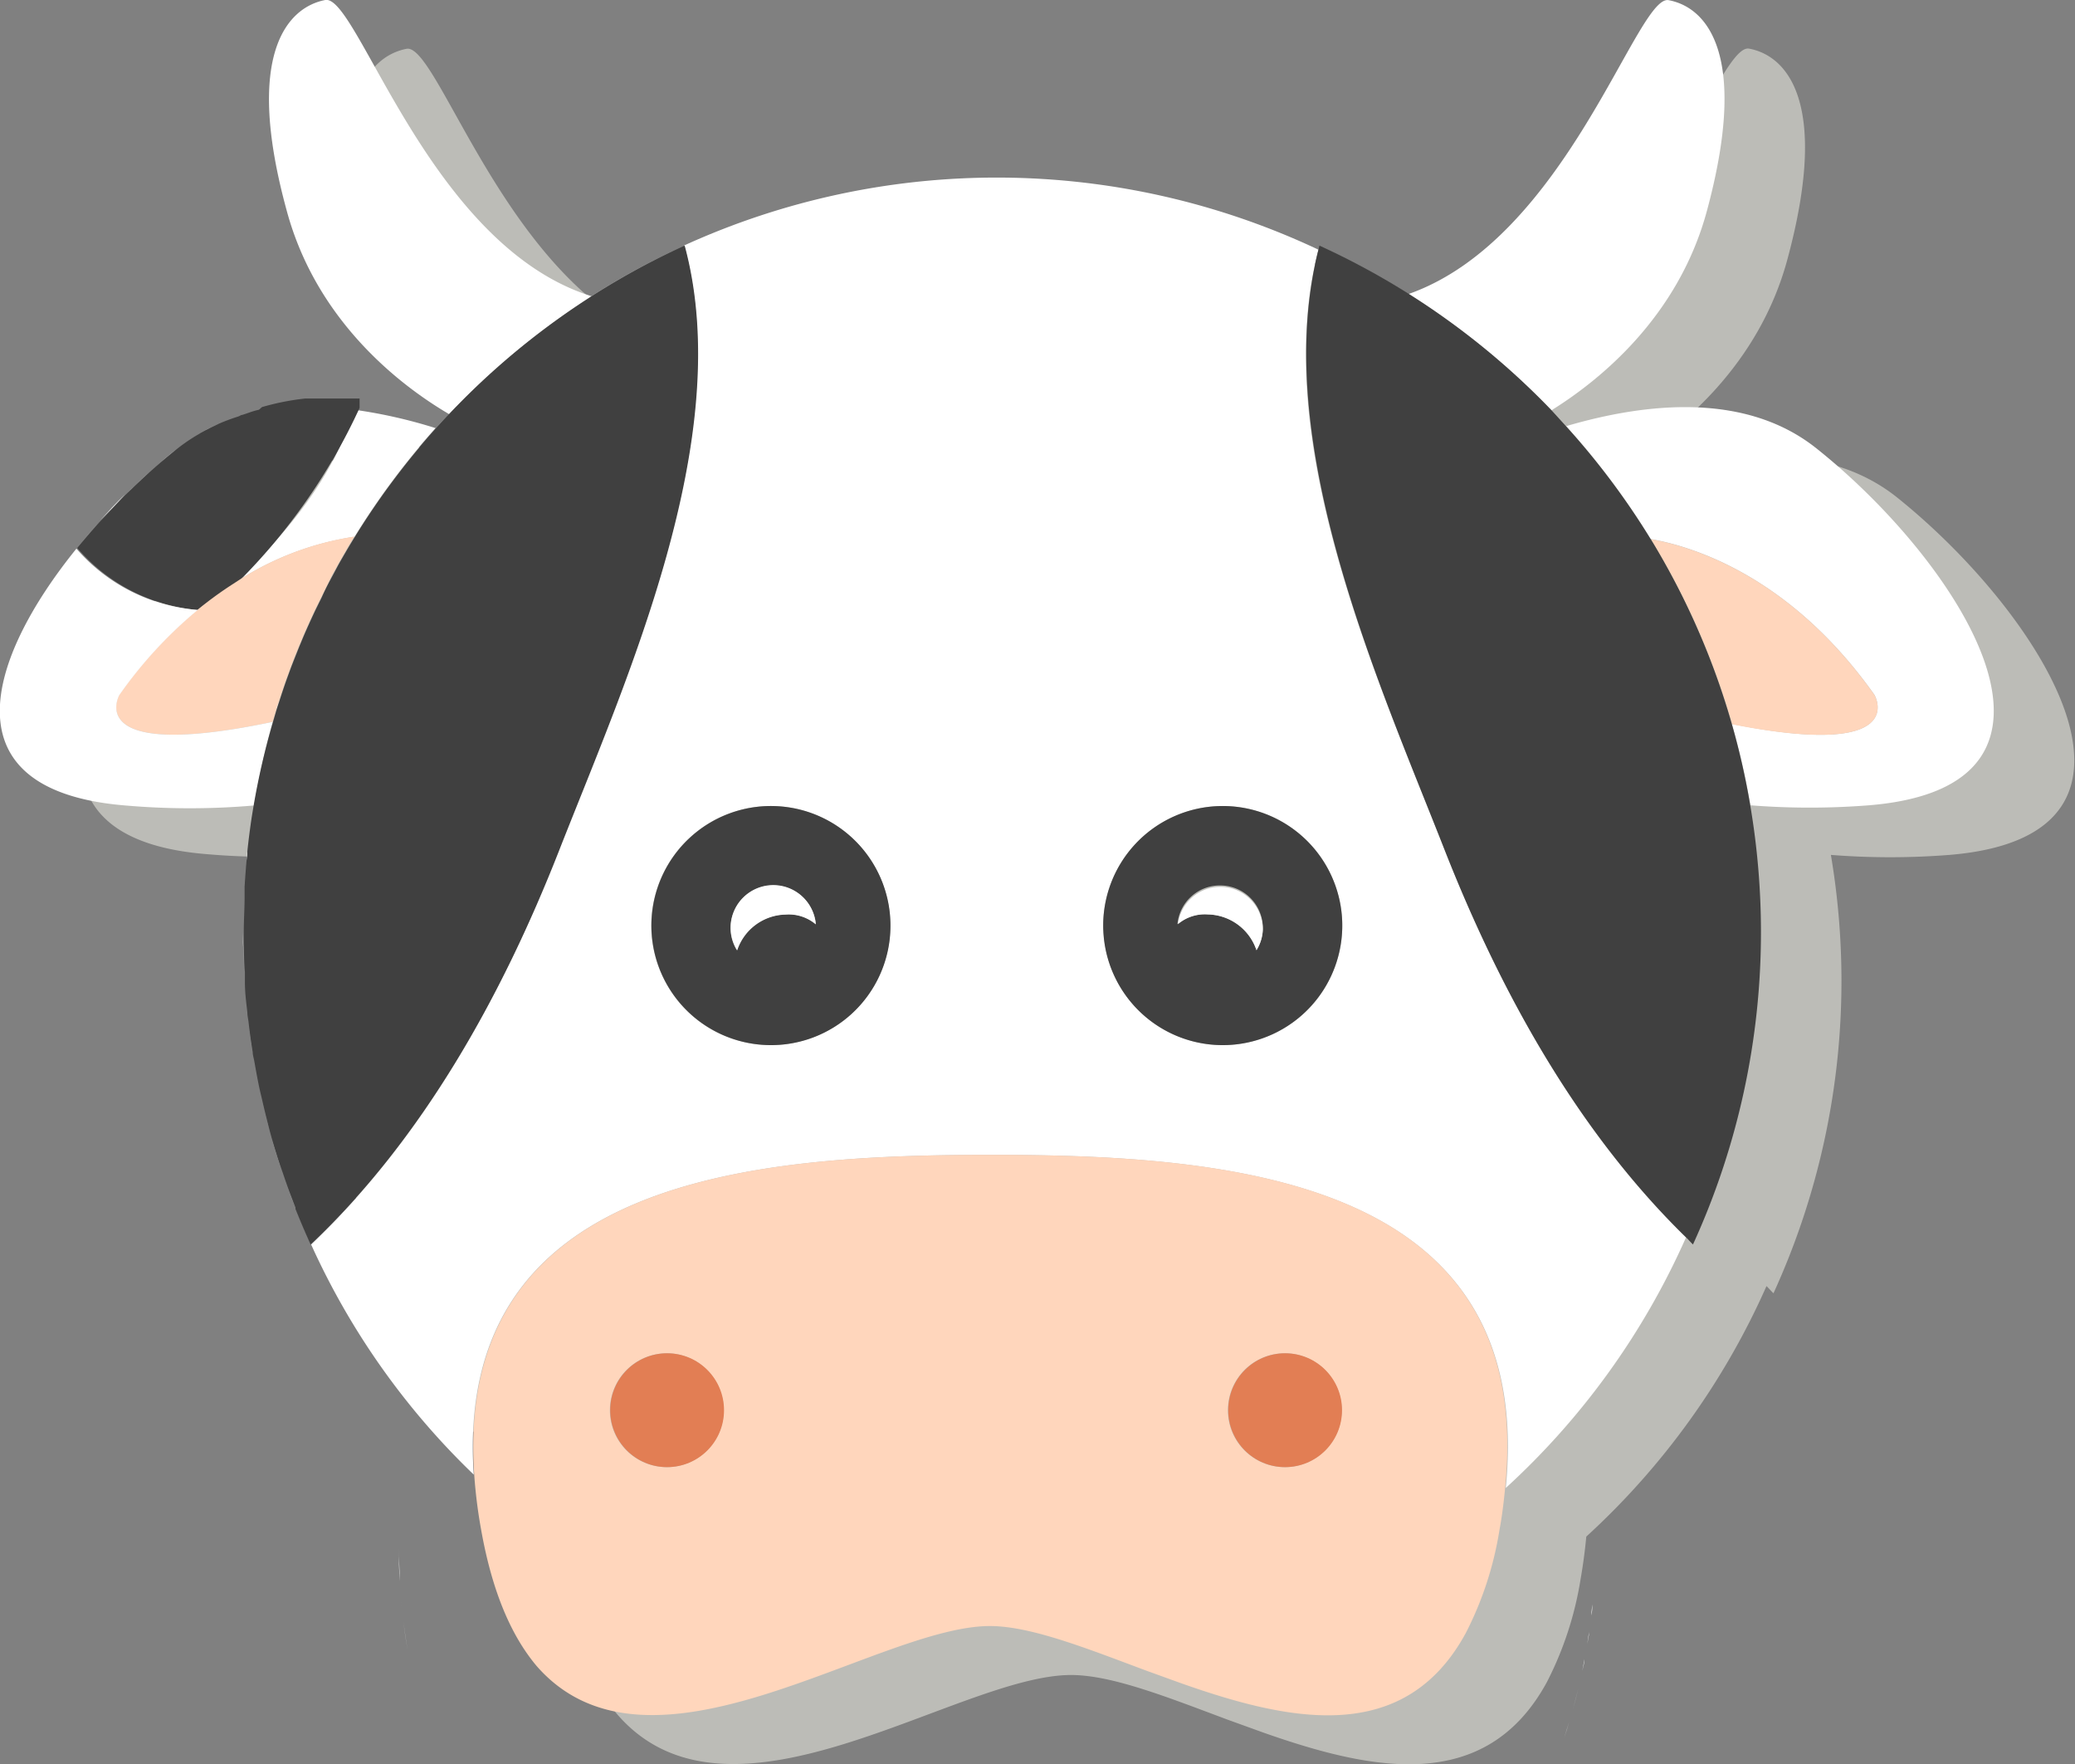 <svg xmlns="http://www.w3.org/2000/svg" viewBox="0 0 127.59 108.47"><rect x="0" y="0" width="127.59" height="108.47" fill="#808080" stroke="none"/><defs><style>.cls-1{fill:#bcbcb7;fill-rule:evenodd;}.cls-2{fill:#fff;}.cls-3{fill:#404040;}.cls-4{fill:#ffd6bc;}.cls-5{fill:#e27e54;}</style></defs><title>ko</title><g id="Lager_2" data-name="Lager 2"><g id="Background"><path class="cls-1" d="M12.67,52.51a45.71,45.71,0,0,0,7.93,0l-.07.42-.06.37c-.1.68-.19,1.37-.26,2.05,0,.19,0,.38-.05.57q-.07.8-.12,1.61c0,.21,0,.41,0,.62,0,.71-.05,1.42-.05,2.14s0,1.66.07,2.49c0,.22,0,.43,0,.65,0,.61.08,1.22.15,1.82,0,.22.06.44.08.66.07.6.15,1.2.25,1.79,0,.19.07.38.1.57.11.62.22,1.25.36,1.86l.11.46c.15.66.31,1.31.49,2l.09.33c.2.69.4,1.37.63,2l.07.2c.24.72.5,1.43.78,2.13l0,.09q.44,1.11.93,2.18a45.72,45.72,0,0,0,10,14.15,30.7,30.7,0,0,0,.43,3.41c.71,3.91,1.92,6.58,3.46,8.36,7,8,20.91-2.46,27.87-2.46,2.51,0,5.94,1.37,9.61,2.74l2.24.81c6.63,2.33,13.63,3.8,17.4-3.1a21.07,21.07,0,0,0,2.08-6.35c.16-.91.27-1.77.35-2.61a46.18,46.18,0,0,0,11.08-15.4c.15.14.28.3.43.44a46.15,46.15,0,0,0,4.18-19.23,46.63,46.63,0,0,0-.65-7.72,46.53,46.53,0,0,0,7.29,0c14.58-1.2,5.45-15.05-3.25-22-4.31-3.42-10.36-2.82-15.37-1.35-.3-.33-.6-.66-.91-1,2.9-1.8,7.8-5.7,9.57-12.28,2.59-9.59,0-12.5-2.36-12.94-1.95-.37-6.25,14.65-16,18.07a46.18,46.18,0,0,0-5.5-3l-.06.26a46.35,46.35,0,0,0-39-.26h0c-.88.4-1.75.84-2.6,1.3l-.68.37q-1.09.61-2.14,1.27l-.29.17C31.36,18.08,27,2.63,25,3c-2.33.45-4.94,3.35-2.36,12.94,1.86,6.9,7.14,10.85,10,12.52l-.13.14-.69.75A30.88,30.88,0,0,0,27,28.27l.1-.19v-.58H23.78a15.47,15.47,0,0,0-2.61.51c-.09,0-.19.17-.28.19-.35.07-.69.22-1,.31-.08,0-.16.08-.25.1a12.11,12.11,0,0,0-1.18.44l-.22.11c-.31.14-.62.3-.92.47l-.3.18a11.07,11.07,0,0,0-1.06.73c-.54.43-1.09.89-1.63,1.37h0c-.54.48-1.07,1-1.6,1.5h0c-.53.52-1,1.06-1.54,1.61h0q-.74.82-1.44,1.67h0C4.14,43.6,1.74,51.62,12.67,52.51ZM26,30.2a22.9,22.9,0,0,1-3.44,5.35A39.79,39.79,0,0,0,26,30.2Z"/></g><g id="Objects"><path class="cls-2" d="M14.87,25.58q.51-.14,1-.25C15.55,25.4,15.2,25.48,14.87,25.58Z"/><path class="cls-2" d="M16.17,25.27A16.11,16.11,0,0,1,18.78,25,16,16,0,0,0,16.17,25.27Z"/><path class="cls-2" d="M19,25a21.21,21.21,0,0,1,2.75.18A21.21,21.21,0,0,0,19,25Z"/><path class="cls-2" d="M4.71,33.72Q5.4,32.87,6.14,32C5.65,32.59,5.17,33.15,4.71,33.72Z"/><path class="cls-2" d="M6.15,32c.5-.55,1-1.09,1.54-1.61C7.16,31,6.65,31.49,6.15,32Z"/><path class="cls-2" d="M7.69,30.43c.52-.52,1.06-1,1.6-1.5C8.75,29.41,8.22,29.91,7.69,30.43Z"/><path class="cls-2" d="M9.3,28.92c.54-.48,1.08-.94,1.63-1.37C10.38,28,9.84,28.44,9.3,28.92Z"/><path class="cls-2" d="M12.29,26.64q.45-.26.92-.47Q12.75,26.39,12.29,26.64Z"/><path class="cls-2" d="M13.44,26.07a12,12,0,0,1,1.18-.43A12.25,12.25,0,0,0,13.44,26.07Z"/><path class="cls-2" d="M10.93,27.55A10.87,10.87,0,0,1,12,26.82,10.87,10.87,0,0,0,10.93,27.55Z"/><path class="cls-2" d="M14.41,35.85A18.2,18.2,0,0,1,21.79,33c-.18.29-.34.58-.52.88a46.49,46.49,0,0,1,6.2-8.31l-.69.75a30.55,30.55,0,0,0-5-1.13C20.52,29.29,17.69,32.77,14.41,35.85Z"/><path class="cls-3" d="M12.15,37.5a24.34,24.34,0,0,1,2.44-1.66,36.79,36.79,0,0,0,7.52-10.76v-.58H18.78a15.47,15.47,0,0,0-2.61.51c-.09,0-.19.17-.28.19-.35.07-.69.22-1,.31-.08,0-.17.08-.25.1a12.11,12.11,0,0,0-1.18.44l-.22.11c-.31.14-.62.3-.92.47l-.3.18a11.07,11.07,0,0,0-1.06.73c-.54.43-1.09.89-1.63,1.37h0c-.54.48-1.07,1-1.6,1.5h0c-.53.52-1,1.06-1.54,1.61h0q-.74.82-1.44,1.67h0A11,11,0,0,0,12.15,37.5Z"/><path class="cls-4" d="M14.41,35.85a22.46,22.46,0,0,0-2.26,1.64,26.7,26.7,0,0,0-4.82,5.23S5,46.85,16.77,44.38l.21-.72c.06-.21.13-.41.2-.62q.21-.66.44-1.31l.27-.74c.16-.43.33-.86.51-1.29l.25-.6c.24-.56.49-1.11.75-1.66l.39-.79c.16-.32.32-.64.49-1s.3-.56.45-.84.36-.63.54-.95.34-.59.52-.87A18.2,18.2,0,0,0,14.41,35.85Z"/><path class="cls-2" d="M111.67,27.55c-4.31-3.42-10.36-2.82-15.37-1.35a46.56,46.56,0,0,1,5.2,6.94c2.63.46,8.61,2.31,13.76,9.58,0,0,2.29,4-8.77,1.79a46.08,46.08,0,0,1,1.14,5,46.53,46.53,0,0,0,7.29,0C129.5,48.32,120.37,34.46,111.67,27.55Z"/><path class="cls-4" d="M115.26,42.73c-5.15-7.28-11.13-9.12-13.76-9.58a46,46,0,0,1,5,11.38C117.55,46.7,115.26,42.73,115.26,42.73Z"/><path class="cls-2" d="M95.39,25.23c2.9-1.8,7.8-5.7,9.57-12.28,2.59-9.59,0-12.5-2.36-12.94-1.95-.37-6.25,14.65-16,18.07A46.58,46.58,0,0,1,95.39,25.23Z"/><path class="cls-2" d="M25.07,101.49c-.1-.6-.19-1.21-.27-1.82Q24.91,100.59,25.07,101.49Z"/><path class="cls-2" d="M96.49,105.85c-.1.33-.21.65-.31,1C96.29,106.5,96.4,106.18,96.49,105.85Z"/><path class="cls-2" d="M97.71,100.34c0,.24-.07.48-.11.72Q97.66,100.7,97.71,100.34Z"/><path class="cls-2" d="M24.58,97.23c0-.69-.06-1.38-.06-2.07C24.52,95.86,24.54,96.55,24.58,97.23Z"/><path class="cls-2" d="M97.07,103.72q-.17.73-.38,1.45Q96.89,104.46,97.07,103.72Z"/><path class="cls-2" d="M97.43,102c0,.24-.09.49-.14.73C97.34,102.51,97.38,102.27,97.43,102Z"/><path class="cls-2" d="M98,96.91c0,.19,0,.39,0,.58C98,97.29,98,97.1,98,96.91Z"/><path class="cls-2" d="M97.91,98.64c0,.23,0,.46-.07.68C97.86,99.09,97.89,98.87,97.91,98.64Z"/><path class="cls-2" d="M24.76,99.35c-.06-.56-.11-1.12-.15-1.69C24.65,98.22,24.7,98.79,24.76,99.35Z"/><path class="cls-2" d="M16,67.13c-.13-.61-.25-1.24-.36-1.86C15.75,65.89,15.87,66.51,16,67.13Z"/><path class="cls-2" d="M15.54,64.69c-.1-.59-.17-1.19-.25-1.79C15.37,63.5,15.45,64.1,15.54,64.69Z"/><path class="cls-2" d="M15,55.14c0-.21,0-.41,0-.62C15,54.73,15,54.94,15,55.14Z"/><path class="cls-2" d="M15.16,52.92c0-.19,0-.38.05-.57C15.19,52.54,15.17,52.73,15.16,52.92Z"/><path class="cls-2" d="M15.47,50.3l.06-.37Z"/><path class="cls-2" d="M15,59.77c0-.82-.07-1.65-.07-2.49C14.95,58.12,15,58.94,15,59.77Z"/><path class="cls-2" d="M17.31,71.91c-.23-.68-.43-1.36-.63-2Q17,70.9,17.31,71.91Z"/><path class="cls-2" d="M16.6,69.54c-.18-.65-.34-1.3-.49-2Q16.33,68.57,16.6,69.54Z"/><path class="cls-2" d="M81.07,15.35a46.35,46.35,0,0,0-39-.26c3.19,11.84-3.6,26.69-7.74,37.24C30.87,61.22,26,70,19.13,76.51a45.72,45.72,0,0,0,10,14.15C27.89,72.36,46.49,71,60.91,71c14.63,0,33.56,1.41,31.68,20.48a46.18,46.18,0,0,0,11.08-15.4C97,69.56,92.28,61,88.87,52.34,84.76,41.86,78,27.15,81.07,15.35ZM47.14,64.25a7.35,7.35,0,1,1,7.6-7.08A7.35,7.35,0,0,1,47.14,64.25Zm20.7-7.08a7.35,7.35,0,1,1,7.6,7.08A7.34,7.34,0,0,1,67.85,57.17Z"/><path class="cls-2" d="M18.16,74.24c-.28-.7-.53-1.41-.78-2.13Q17.75,73.19,18.16,74.24Z"/><path class="cls-2" d="M19.13,76.51q-.49-1.08-.93-2.18Q18.63,75.43,19.13,76.51Z"/><path class="cls-2" d="M15.21,62.24c-.06-.6-.11-1.21-.15-1.82C15.1,61,15.15,61.63,15.21,62.24Z"/><path class="cls-2" d="M16.77,44.38C5,46.85,7.34,42.73,7.34,42.73a26.7,26.7,0,0,1,4.82-5.23A11,11,0,0,1,4.7,33.73c-5.56,6.87-8,14.89,3,15.79a45.71,45.71,0,0,0,7.93,0A45.82,45.82,0,0,1,16.77,44.38Z"/><path class="cls-2" d="M17.89,41l-.27.74Z"/><path class="cls-2" d="M17.18,43.05c-.07.21-.14.41-.2.62C17,43.46,17.11,43.26,17.18,43.05Z"/><path class="cls-2" d="M18.64,39.12l-.25.6Z"/><path class="cls-2" d="M20.73,34.86c-.15.28-.3.56-.45.84C20.43,35.42,20.57,35.14,20.73,34.86Z"/><path class="cls-2" d="M19.78,36.66l-.39.79Z"/><path class="cls-2" d="M42.08,15.1a46.43,46.43,0,0,0-5.71,3.11C26.36,15.08,22-.37,20,0,17.66.45,15,3.35,17.63,12.95c1.86,6.9,7.14,10.85,10,12.52A46.54,46.54,0,0,1,42.08,15.1Z"/><path class="cls-3" d="M42.1,15.1h0A46.54,46.54,0,0,0,27.6,25.47l-.13.14a46.49,46.49,0,0,0-6.2,8.31c-.18.31-.37.63-.54.95s-.3.56-.45.84-.33.64-.49,1l-.39.79c-.26.55-.51,1.1-.75,1.66l-.25.6c-.17.43-.34.85-.51,1.29l-.27.74q-.23.65-.44,1.31c-.07.21-.14.41-.2.62l-.21.72A45.82,45.82,0,0,0,15.6,49.5l-.07.42-.06.37c-.1.68-.19,1.37-.26,2.05,0,.19,0,.38-.05.57q-.07.8-.12,1.61c0,.21,0,.41,0,.62,0,.71-.05,1.42-.05,2.14s0,1.66.07,2.49c0,.22,0,.43,0,.65,0,.61.08,1.22.15,1.82,0,.22.06.44.08.66.07.6.15,1.2.25,1.79,0,.19.07.38.1.57.11.62.22,1.25.36,1.86l.11.46c.15.66.31,1.31.49,2l.09.33c.2.69.4,1.37.63,2l.07.2c.24.72.5,1.43.78,2.13l0,.09q.44,1.11.93,2.18h0C26,70,30.87,61.22,34.36,52.34,38.5,41.78,45.29,26.93,42.1,15.1Z"/><path class="cls-3" d="M101.5,33.15a46.56,46.56,0,0,0-5.2-6.94c-.3-.33-.6-.66-.91-1A46.63,46.63,0,0,0,81.13,15.1l-.06.26c-3,11.79,3.69,26.51,7.8,37C92.28,61,97,69.56,103.67,76.07c.15.14.28.3.43.44a46.15,46.15,0,0,0,4.18-19.23,46.63,46.63,0,0,0-.65-7.72,46.14,46.14,0,0,0-6.13-16.42Z"/><path class="cls-3" d="M82.53,56.64a7.35,7.35,0,1,0-7.08,7.61A7.35,7.35,0,0,0,82.53,56.64Zm-7.41-2.2a2.62,2.62,0,0,1,2.53,2.71,2.59,2.59,0,0,1-.39,1.27,3.22,3.22,0,0,0-3-2.2,2.58,2.58,0,0,0-1.86.6A2.62,2.62,0,0,1,75.12,54.44Z"/><path class="cls-2" d="M77.26,58.42a2.59,2.59,0,0,0,.39-1.27,2.62,2.62,0,0,0-5.22-.33,2.58,2.58,0,0,1,1.86-.6A3.22,3.22,0,0,1,77.26,58.42Z"/><path class="cls-3" d="M54.75,57.17a7.35,7.35,0,1,0-7.6,7.08A7.34,7.34,0,0,0,54.75,57.17Zm-7.27-2.73a2.62,2.62,0,0,1,2.69,2.38,2.58,2.58,0,0,0-1.86-.6,3.21,3.21,0,0,0-3,2.2,2.59,2.59,0,0,1-.39-1.27A2.62,2.62,0,0,1,47.47,54.44Z"/><path class="cls-2" d="M48.3,56.23a2.58,2.58,0,0,1,1.86.6,2.62,2.62,0,1,0-4.83,1.6A3.21,3.21,0,0,1,48.3,56.23Z"/><path class="cls-4" d="M33,102.43c7,8,20.91-2.46,27.87-2.46,2.51,0,5.94,1.37,9.61,2.74l2.24.81c6.63,2.33,13.63,3.8,17.4-3.1a21.07,21.07,0,0,0,2.08-6.35c.17-.91.27-1.77.35-2.61C94.46,72.4,75.54,71,60.91,71c-14.42,0-33,1.36-31.75,19.67a30.7,30.7,0,0,0,.43,3.41C30.29,98,31.5,100.65,33,102.43ZM79,83.2a3.5,3.5,0,1,1-3.5,3.5A3.5,3.5,0,0,1,79,83.2Zm-38,0a3.5,3.5,0,1,1-3.5,3.5A3.5,3.5,0,0,1,41,83.2Z"/><circle class="cls-5" cx="41.02" cy="86.7" r="3.5"/><circle class="cls-5" cx="79.02" cy="86.7" r="3.5"/></g></g></svg>